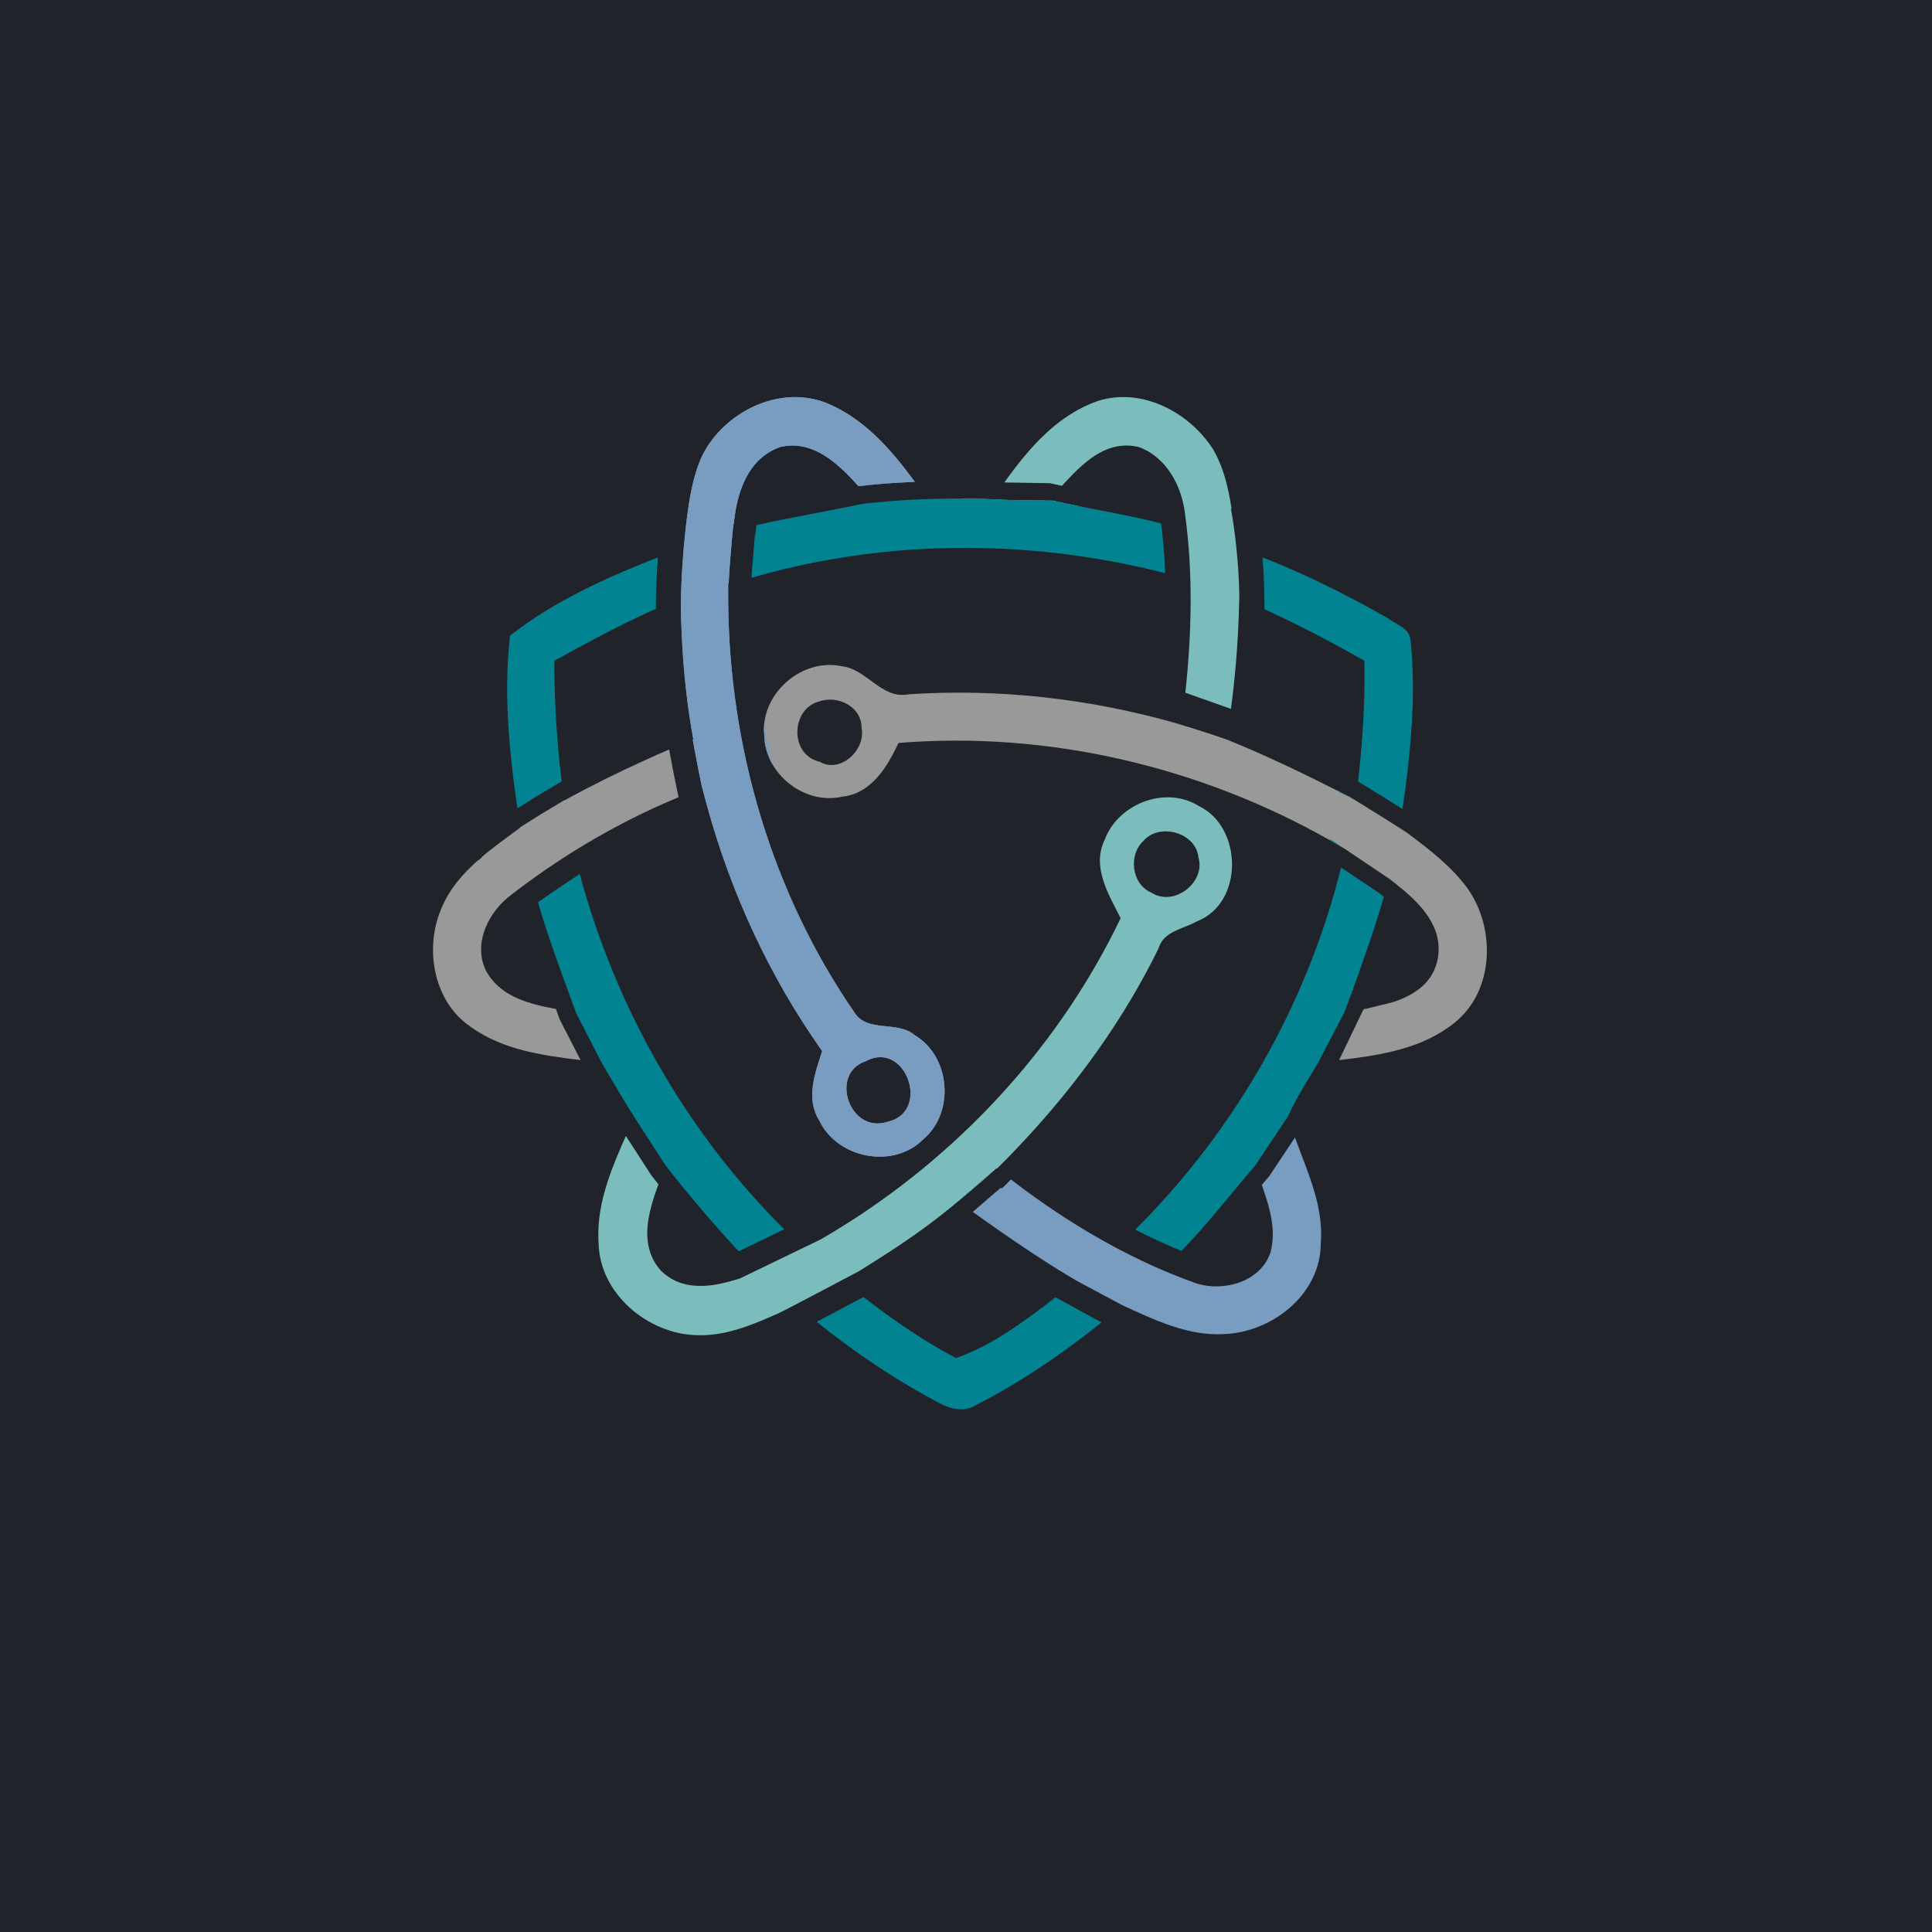 <?xml version="1.0" encoding="UTF-8" standalone="no"?>
<svg
   id="Layer_1"
   data-name="Layer 1"
   viewBox="0 0 805 805"
   version="1.1"
   sodipodi:docname="SAPL_Icon_transparent.svg"
   inkscape:version="1.3.2 (091e20e, 2023-11-25, custom)"
   xmlns:inkscape="http://www.inkscape.org/namespaces/inkscape"
   xmlns:sodipodi="http://sodipodi.sourceforge.net/DTD/sodipodi-0.dtd"
   xmlns="http://www.w3.org/2000/svg"
   xmlns:svg="http://www.w3.org/2000/svg">
  <sodipodi:namedview
     id="namedview83"
     pagecolor="#ffffff"
     bordercolor="#000000"
     borderopacity="0.004"
     inkscape:showpageshadow="false"
     inkscape:pageopacity="0.0"
     inkscape:pagecheckerboard="true"
     inkscape:deskcolor="#d1d1d1"
     inkscape:zoom="1.0099379"
     inkscape:cx="402.00492"
     inkscape:cy="402.5"
     inkscape:window-width="1920"
     inkscape:window-height="1009"
     inkscape:window-x="-8"
     inkscape:window-y="-8"
     inkscape:window-maximized="1"
     inkscape:current-layer="Layer_1"
     inkscape:clip-to-page="false"
     showborder="false"
     borderlayer="false"
     shape-rendering="crispEdges"
     labelstyle="default" />
  <defs
     id="defs1">
    <style
       id="style1">
      .cls-1 {
        fill: #20232a;
      }

      .cls-2 {
        fill: #799cc1;
      }

      .cls-3 {
        fill: #8f9cc1;
      }

      .cls-4 {
        fill: #7bbdbc;
      }

      .cls-5 {
        fill: none;
      }

      .cls-6 {
        fill: #999;
      }

      .cls-7 {
        fill: #a7adbb;
      }

      .cls-8 {
        fill: #028392;
      }
    </style>
  </defs>
  <rect
     class="cls-1"
     width="805"
     height="805"
     id="rect1" />
  <g
     id="g83">
    <path
       class="cls-5"
       d="m479.79,371.95c9.36,6.05,22.8-4.35,19.52-14.9-1.16-10.36-16.48-14.29-22.91-6.62-6.32,5.78-4.93,18.1,3.39,21.53Z"
       id="path1" />
    <path
       class="cls-5"
       d="m479.79,371.95c9.36,6.05,22.8-4.35,19.52-14.9-1.16-10.36-16.48-14.29-22.91-6.62-6.32,5.78-4.93,18.1,3.39,21.53Z"
       id="path2" />
    <path
       class="cls-5"
       d="m216.73,344.84c-5.15,3.88-10.6,7.72-15.64,11.97,2.89-3.24,8.93-7.65,15.62-12.04,0,.01.01.04.01.07Z"
       id="path3" />
    <path
       class="cls-5"
       d="m479.79,371.95c9.36,6.05,22.8-4.35,19.52-14.9-1.16-10.36-16.48-14.29-22.91-6.62-6.32,5.78-4.93,18.1,3.39,21.53Z"
       id="path4" />
    <path
       class="cls-5"
       d="m369.61,467.45c18.6-3.89,7.82-34.35-8.9-25.3-15.37,5.2-6.66,30.35,8.9,25.3Z"
       id="path5" />
    <path
       d="m201.1,356.81c-.09.09-.18.19-.25.28-.63.73-1.24,1.23-1.82,1.5.69-.6,1.37-1.2,2.07-1.78Z"
       id="path6" />
    <path
       class="cls-5"
       d="m369.62,467.45c18.6-3.89,7.82-34.35-8.9-25.3-15.37,5.2-6.66,30.35,8.9,25.3Z"
       id="path7" />
    <path
       class="cls-5"
       d="m360.72,442.15c-15.37,5.2-6.66,30.35,8.9,25.3,18.6-3.89,7.82-34.35-8.9-25.3Z"
       id="path8" />
    <path
       class="cls-5"
       d="m369.62,467.45c18.6-3.89,7.82-34.35-8.9-25.3-15.37,5.2-6.66,30.35,8.9,25.3Z"
       id="path9" />
    <path
       class="cls-5"
       d="m479.79,371.95c9.36,6.05,22.8-4.35,19.52-14.9-1.16-10.36-16.48-14.29-22.91-6.62-6.32,5.78-4.93,18.1,3.39,21.53Z"
       id="path10" />
    <path
       class="cls-5"
       d="m342.31,317.82c2.68,1.3,5.53,1.19,8.11.15-2.58,1.03-5.42,1.14-8.11-.15Z"
       id="path11" />
    <path
       class="cls-5"
       d="m351.42,317.52s-.08.04-.12.06c.04-.02.08-.04.12-.06Z"
       id="path12" />
    <path
       class="cls-5"
       d="m332.59,301.74c.07-.33.16-.66.26-.98-.1.32-.18.65-.26.98Z"
       id="path13" />
    <path
       class="cls-5"
       d="m340.36,317.07c.37.12.75.22,1.15.31h0c-.39-.09-.78-.19-1.14-.31Z"
       id="path14" />
    <path
       class="cls-5"
       d="m358.52,300.01c.31,1.01.48,2.09.47,3.24,1.06,5.13-1.89,10.6-6.2,13.48,4.31-2.88,7.26-8.34,6.2-13.47,0-1.15-.16-2.23-.47-3.24Z"
       id="path15" />
    <path
       class="cls-5"
       d="m341.5,292.23c2.68-.93,5.63-.92,8.35-.15-2.71-.77-5.67-.79-8.35.15-4.54,1.1-7.45,4.51-8.65,8.5,1.2-3.99,4.11-7.4,8.64-8.5Z"
       id="path16" />
    <path
       class="cls-5"
       d="m350.91,317.76c-.13.06-.25.12-.38.17.13-.05.25-.12.38-.17Z"
       id="path17" />
    <path
       class="cls-5"
       d="m358.98,303.24c0-1.15-.16-2.23-.47-3.24-1.21-3.99-4.67-6.79-8.67-7.93-2.71-.77-5.67-.78-8.35.15-4.53,1.1-7.44,4.51-8.64,8.5,0,0,0,.02,0,.02-.1.32-.18.65-.26.98-1.37,6.11,1.12,13.18,7.76,15.33.37.12.75.22,1.14.31h0s0,0,0,0c.27.16.54.31.81.44,2.68,1.3,5.53,1.19,8.11.15.04-.01.07-.03.11-.04.13-.05.25-.12.38-.17.13-.06.26-.11.39-.18.04-.02.08-.04.12-.06.47-.24.93-.5,1.37-.8,4.31-2.88,7.26-8.34,6.2-13.48Z"
       id="path18" />
    <path
       class="cls-5"
       d="m369.62,467.45c18.6-3.89,7.82-34.35-8.9-25.3-15.37,5.2-6.66,30.35,8.9,25.3Z"
       id="path19" />
    <path
       class="cls-5"
       d="m303.38,247.35c.06-1.43.13-2.89.21-4.35-.06.02-.12.04-.18.06-.02,1.43-.03,2.86-.03,4.3Z"
       id="path20" />
    <path
       class="cls-5"
       d="m358.52,300.01c-1.21-3.99-4.67-6.79-8.67-7.93-2.71-.77-5.67-.79-8.35.15-4.54,1.1-7.45,4.51-8.65,8.5,0,0,0,.02,0,.02-.1.32-.18.65-.26.98-1.37,6.11,1.12,13.18,7.76,15.33.37.12.75.22,1.15.31.27.16.54.31.81.44,2.68,1.3,5.53,1.19,8.11.15.04-.01.07-.03.11-.04.13-.05.25-.12.38-.17.13-.06.26-.11.39-.18.04-.02.08-.04.12-.06.47-.24.93-.5,1.37-.8,4.31-2.88,7.26-8.34,6.2-13.47,0-1.15-.16-2.23-.47-3.24Z"
       id="path21" />
    <path
       class="cls-5"
       d="m358.52,300.01c-1.21-3.99-4.67-6.79-8.67-7.93-2.71-.77-5.67-.79-8.35.15-4.54,1.1-7.45,4.51-8.65,8.5,0,0,0,.02,0,.02-.1.32-.18.65-.26.98-1.37,6.11,1.12,13.18,7.76,15.33.37.12.75.22,1.15.31.27.16.54.31.81.44,2.68,1.3,5.53,1.19,8.11.15.04-.01.07-.03.11-.04.13-.05.25-.12.38-.17.13-.06.26-.11.39-.18.04-.02.08-.04.12-.06.47-.24.93-.5,1.37-.8,4.31-2.88,7.26-8.34,6.2-13.47,0-1.15-.16-2.23-.47-3.24Z"
       id="path22" />
    <path
       class="cls-5"
       d="m476.4,350.42c-6.32,5.78-4.93,18.1,3.39,21.53,9.36,6.05,22.8-4.35,19.52-14.9-1.16-10.36-16.48-14.29-22.91-6.62Z"
       id="path23" />
    <path
       class="cls-8"
       d="m303.38,247.35c0,1.08.01,2.15.03,3.23l-.41.12.39-5.45c0,.7-.01,1.4-.01,2.1Z"
       id="path24" />
    <path
       class="cls-8"
       d="m303.55,243.01l.23-3.12c-.06,1.04-.13,2.07-.19,3.11-.01,0-.03.01-.04.01Z"
       id="path25" />
    <path
       class="cls-8"
       d="m305.57,218.31l.07-.03c-.03.29-.15,1.14-.29,2.39l.22-2.36Z"
       id="path26" />
    <path
       class="cls-8"
       d="m306.28,212.85l.2-.04c-.25,1.37-.44,2.73-.58,4.09l.38-4.04Z"
       id="path27" />
    <path
       class="cls-3"
       d="m381.09,431.29c-7.31-6.2-19.75-.82-25.14-9.52-34.41-49.9-52.04-110.41-52.54-170.85v-.35c-.01-1.08-.03-2.15-.03-3.23,0-.7.01-1.4.01-2.1s0-1.46.01-2.19c.04-.01.1-.03.15-.04.01,0,.03-.01.04-.01.06-1.04.13-2.07.19-3.11.07-1.18.15-2.36.23-3.53.03-.5.06-.98.1-1.47.01-.18.03-.36.04-.54.04-.6.09-1.2.15-1.78.16-2.04.32-4.01.48-5.85.03-.42.06-.83.1-1.24,0-.03,0-.06.01-.09.07-.85.15-1.66.22-2.44.07-.8.16-1.56.22-2.26.15-1.26.26-2.1.29-2.39.03-.07.03-.12.03-.12l.1-.04c.03-.26.06-.53.09-.8.01-.13.03-.28.04-.42.15-1.36.34-2.72.58-4.09,1.94-11.36,6.98-22.53,18.69-26.6,12.26-2.77,21.75,4.93,29.85,13.43.92.96,1.81,1.93,2.69,2.89h.01c.54-.04,1.12-.12,1.77-.19.06,0,.1-.01.16-.01.34-.04.7-.07,1.07-.12.47-.04.95-.1,1.46-.15.64-.07,1.31-.13,2.01-.19.51-.06,1.05-.1,1.59-.15.48-.03.96-.07,1.46-.12.48-.04.99-.09,1.52-.13.82-.06,1.66-.12,2.54-.19.44-.03.88-.06,1.33-.09,1.96-.13,4.04-.25,6.25-.35.74-.03,1.52-.07,2.29-.1-.04-.07-.1-.16-.16-.23-9.88-13.45-21.18-26.37-36.93-32.72-19.49-7.55-42.44,3.93-51.45,21.99-4.1,8.93-5.49,18.61-6.69,28.28-.03.28-.07.67-.13,1.15-.01.16-.03.32-.06.5,0,.03,0,.04-.01.07-.01.13-.03.28-.04.42v.04c-.01.16-.03.34-.06.51-.12,1.18-.28,2.67-.44,4.39-.04.39-.07.8-.12,1.23-.07.77-.15,1.59-.22,2.44-.04.53-.09,1.07-.13,1.61-.01.15-.01.31-.03.45-.03.35-.06.72-.09,1.08-.12,1.61-.25,3.31-.35,5.09-.04.76-.09,1.53-.13,2.31-.06.8-.09,1.62-.13,2.44-.06,1.23-.12,2.48-.15,3.75-.03.36-.03.73-.04,1.09-.03.74-.04,1.49-.06,2.23-.03,1.04-.04,2.07-.06,3.11.23,16.29,1.4,32.58,3.94,48.69.38,2.47.8,4.92,1.26,7.37-.09.04-.16.07-.25.1.23,1.3.48,2.6.72,3.91,1.01,5.49,2.1,11.11,3.21,16.23.01-.01.04-.01.06-.03.6,2.38,1.21,4.74,1.87,7.11,10,36.63,26.12,71.56,48.07,102.57-2.96,9.2-6.93,19.72-1.27,28.8,7.47,16.01,31.08,20.64,43.56,7.81,13.12-11.23,11.12-34.5-3.78-43.27Zm-11.47,36.16c-15.56,5.04-24.26-20.1-8.89-25.3,16.72-9.05,27.49,21.4,8.89,25.3Z"
       id="path28" />
    <path
       class="cls-5"
       d="m476.4,350.42c-6.32,5.78-4.93,18.1,3.39,21.53,9.36,6.05,22.8-4.35,19.52-14.9-1.16-10.36-16.48-14.29-22.91-6.62Z"
       id="path29" />
    <path
       class="cls-5"
       d="m269.83,510.7c.09-.96.22-1.92.38-2.88-.16.96-.29,1.92-.38,2.88Z"
       id="path30" />
    <path
       class="cls-5"
       d="m272.26,499.48c-.27.86-.52,1.71-.76,2.58.24-.86.5-1.72.76-2.58h0Z"
       id="path31" />
    <path
       class="cls-5"
       d="m268.82,521.84c-.6-1.78-.95-3.6-1.12-5.46.16,1.86.52,3.69,1.12,5.46Z"
       id="path32" />
    <path
       class="cls-5"
       d="m269.72,512.13c-.05.95-.06,1.9-.03,2.84-.03-.94-.02-1.88.03-2.84Z"
       id="path33" />
    <path
       class="cls-5"
       d="m272.35,499.19c-.03.1-.06.2-.09.29h0c.03-.1.06-.2.09-.29Z"
       id="path34" />
    <polygon
       class="cls-5"
       points="560.2 421.7 560.2 421.7 560.2 421.7 560.2 421.7 560.2 421.7"
       id="polygon34" />
    <path
       class="cls-5"
       d="m358.52,300.01c-1.21-3.99-4.67-6.79-8.67-7.93-2.72-.77-5.66-.79-8.34.15-2.26.54-4.13,1.68-5.58,3.17l-.53.57c-.16.2-.32.41-.48.61-.31.41-.6.85-.85,1.3-.53.91-.93,1.87-1.23,2.86h0c-.1.34-.19.67-.26,1.01-1.02,4.53.1,9.61,3.46,12.79.47.44.96.85,1.52,1.21.83.55,1.77.99,2.79,1.33.32.1.64.19.99.26.06.01.1.03.16.04.26.16.53.31.8.44,2.69,1.3,5.53,1.18,8.1.16.04-.01.09-.03.12-.04.13-.06.25-.12.38-.18.13-.06.26-.12.39-.18.04-.03.07-.04.12-.07.47-.23.92-.5,1.37-.79,4.31-2.88,7.26-8.35,6.19-13.47.01-1.15-.16-2.23-.47-3.24Z"
       id="path35" />
    <path
       class="cls-5"
       d="m560.2,421.7h0s.03-.08.04-.11h0s-.03.07-.04.11Z"
       id="path36" />
    <polygon
       class="cls-5"
       points="560.2 421.7 560.2 421.7 560.2 421.7 560.2 421.7"
       id="polygon36" />
    <path
       class="cls-5"
       d="m560.2,421.7s.03-.08.04-.11h0s-.03.08-.04.11Z"
       id="path37" />
    <polygon
       class="cls-5"
       points="560.2 421.7 560.2 421.7 560.2 421.7 560.2 421.7"
       id="polygon37" />
    <path
       class="cls-5"
       d="m560.2,421.7h0s0,0,0,0c.01,0,.03,0,.04,0h0s-.03,0-.04,0Z"
       id="path38" />
    <path
       class="cls-5"
       d="m560.24,421.7h0c.31-.04.62-.09.93-.13-.31.04-.63.09-.93.13Z"
       id="path39" />
    <path
       class="cls-5"
       d="m560.2,421.7s.03,0,.04,0h0s-.03,0-.04,0Z"
       id="path40" />
    <path
       class="cls-5"
       d="m561.18,421.56c-.31.04-.63.09-.93.13h0c.32-.05.65-.09.98-.14-.02,0-.03,0-.05,0Z"
       id="path41" />
    <polygon
       class="cls-5"
       points="560.2 421.7 560.2 421.7 560.2 421.7 560.2 421.7"
       id="polygon41" />
    <path
       class="cls-5"
       d="m358.52,300.01c-1.21-3.99-4.67-6.79-8.67-7.93-2.72-.77-5.66-.79-8.34.15-2.26.54-4.13,1.68-5.58,3.17l-.53.57c-.16.2-.32.41-.48.61-.31.41-.6.85-.85,1.3-.53.91-.93,1.87-1.23,2.86h0c-.1.34-.19.67-.26,1.01-1.02,4.53.1,9.61,3.46,12.79.47.44.96.85,1.52,1.21.83.55,1.77.99,2.79,1.33.32.1.64.19.99.26.06.01.1.03.16.04.26.16.53.31.8.44,2.69,1.3,5.53,1.18,8.1.16.04-.01.09-.03.12-.04.13-.06.25-.12.38-.18.13-.06.26-.12.39-.18.04-.03.07-.04.12-.07.47-.23.92-.5,1.37-.79,4.31-2.88,7.26-8.35,6.19-13.47.01-1.15-.16-2.23-.47-3.24Z"
       id="path42" />
    <path
       class="cls-5"
       d="m581.46,368.17s0,0,.01.01c.17.13.34.26.51.4-.18-.14-.35-.27-.52-.41Z"
       id="path43" />
    <path
       class="cls-5"
       d="m578.84,366.13h0c.78.6,1.57,1.23,2.37,1.86.05.04.1.08.16.12-.85-.67-1.7-1.34-2.53-1.98Z"
       id="path44" />
    <path
       class="cls-5"
       d="m579.15,366.37l-.31-.23h0c.1.06.2.15.31.23Z"
       id="path45" />
    <path
       class="cls-5"
       d="m585.64,371.62c-.23-.2-.47-.39-.71-.59.37.32.74.63,1.11.95-.13-.11-.25-.24-.38-.35,0,0-.01-.01-.02-.02Z"
       id="path46" />
    <path
       class="cls-5"
       d="m582.27,368.84c-.26-.23-.54-.45-.8-.66.17.15.34.26.51.39.1.07.19.16.29.26Z"
       id="path47" />
    <path
       class="cls-5"
       d="m581.37,368.1c-.05-.04-.1-.08-.16-.12.09.07.17.13.26.2,0,0,0,0-.01-.01-.03-.02-.06-.05-.09-.07Z"
       id="path48" />
    <polygon
       class="cls-5"
       points="578.84 366.13 578.84 366.14 578.84 366.13 578.84 366.13"
       id="polygon48" />
    <path
       class="cls-7"
       d="m563.76,412.08c-.09.25-.17.5-.28.74l-1.07-.39-5.78-2.13.26-.72,5.8,2.1,1.07.39Z"
       id="path49" />
    <polygon
       class="cls-7"
       points="570.62 414.56 570.61 414.58 570.61 414.56 570.62 414.56"
       id="polygon49" />
    <path
       class="cls-7"
       d="m563.76,412.08c-.09.25-.18.5-.28.75.09-.25.18-.5.28-.75Z"
       id="path50" />
    <polygon
       class="cls-7"
       points="570.35 415.34 570.33 415.35 570.33 415.34 570.35 415.34"
       id="polygon50" />
    <path
       class="cls-7"
       d="m560.2,421.7s.03-.08.04-.12h0s-.03.08-.04.12Z"
       id="path51" />
    <path
       class="cls-7"
       d="m576.23,375.1c-.08.26-.16.52-.24.79.08-.26.16-.52.24-.79Z"
       id="path52" />
    <path
       class="cls-7"
       d="m573.25,384.64c-.26.85-.53,1.69-.8,2.53-.48,1.46-.96,2.92-1.46,4.37.76-2.29,1.52-4.58,2.26-6.89Z"
       id="path53" />
    <path
       class="cls-5"
       d="m476.4,350.42c-6.32,5.78-4.93,18.1,3.39,21.53,9.36,6.04,22.8-4.35,19.52-14.91-1.15-10.37-16.48-14.29-22.91-6.63Z"
       id="path54" />
    <path
       class="cls-5"
       d="m476.4,350.42c-6.32,5.78-4.93,18.1,3.39,21.53,9.36,6.04,22.8-4.35,19.52-14.91-1.15-10.37-16.48-14.29-22.91-6.63Z"
       id="path55" />
    <polygon
       class="cls-5"
       points="329.83 543.89 329.83 543.89 320.42 535.69 329.83 543.89"
       id="polygon55" />
    <path
       class="cls-4"
       d="m438.77,208.61c3.38.79,6.77,1.5,10.17,2.17l-2.77,3.06-5.86-1.23c-1.35-.29-2.69-.58-4.02-.88l-17.49-.29-20.01-.79,1.75-2.46.33-.46c4.63.02,9.54.13,14.65.35l-.02.15c.04-.06.06-.1.1-.15,1.44.06,2.88.15,4.36.23l18.8.29Z"
       id="path56" />
    <path
       class="cls-4"
       d="m512.9,211.96l.26.03c-.38-2.5-.82-4.96-1.36-7.42-1.28-5.97-3.14-11.77-6.2-17.12-9.8-15.56-29.66-26.16-47.96-20.45-11.72,4.03-21.05,11.87-29.05,21.05-3.61,4.13-6.95,8.53-10.1,12.95l.73.03,18.35.31.74.18c1.37.31,2.76.61,4.15.91.69-.76,1.4-1.53,2.12-2.29,8.13-8.66,17.47-16.86,29.94-13.87,11.66,4.31,17.94,16.32,19.28,28.12,3.37,24.58,2.74,49.56.1,74.25l18.99,6.73c1.71-12.7,2.76-25.46,3.24-38.26.1-2.6.18-5.21.23-7.82t.03.01c-.19-20.23-3.5-37.31-3.5-37.31Z"
       id="path57" />
    <g
       id="g59">
      <path
         class="cls-6"
         d="m202.82,405.05c4.38,7.54,11.8,11.17,19.82,13.36,2.96.83,6,1.46,9,2l1.58,4.38,8.69,16.92c-4.08-.5-8.17-1.02-12.25-1.67-12.07-1.94-23.84-5.11-33.87-12.42-15.61-10.82-19.11-33.43-11.48-50.02,3.29-7.57,8.65-13.63,14.71-19.01.58-.29,1.21-.77,1.83-1.5.06-.1.15-.21.25-.29,5.02-4.25,10.48-8.09,15.63-11.96,0-.04-.02-.06-.02-.08.79-.5,1.58-1.02,2.38-1.54.79-.5,1.6-1.02,2.4-1.52,1.17-.73,2.33-1.46,3.54-2.21.63-.4,1.27-.77,1.92-1.17,2.61-1.6,5.31-3.21,8.13-4.88,0,.04.02.08.02.1,11.13-6.11,22.47-11.73,34.03-16.96,3.21-1.48,6.44-2.9,9.67-4.29l.31,1.65c1.15,6.21,2.25,11.77,3.27,16.57l.35,1.67c-2.23.92-4.44,1.88-6.63,2.83-22.28,9.92-43.33,22.61-62.65,37.49-9.88,7.15-16.84,20.94-10.65,32.55Z"
         id="path58" />
      <path
         class="cls-6"
         d="m611.42,370.06c-6.79-9.17-15.92-16.15-25.01-22.97-.58-.4-1.25-.83-1.96-1.29l-1.5-.96-1.21-.77-1.94-1.23-2-1.25-1.92-1.21-2.67-1.67c-1.13-.69-2.21-1.38-3.25-2,0,0-1.19-.75-1.48-.94-1.46-.92-2.79-1.73-3.83-2.35l-.44-.27h-.04l-.56-.35-1.02-.65-.12-.06c-1.48-.77-2.96-1.52-4.44-2.25-15.21-7.69-30.55-15.09-46.35-21.49-.88-.33-1.79-.65-2.71-.96-1.13-.4-2.25-.77-3.4-1.15-.35-.13-.69-.25-1.02-.35-.06-.02-.17-.04-.23-.08-4.36-1.42-8.61-2.73-11.77-3.71-.5-.15-.98-.29-1.42-.44-.69-.19-1.29-.38-1.81-.52-36.01-10.17-73.59-14.32-110.91-11.84-11.17,2.13-17.21-10.59-27.74-11.71-15.11-3.21-30.64,8.88-32.22,23.84-.17,1.6-.17,3.25,0,4.9.06,4.42,1.38,8.65,3.54,12.36,0,.02.02.02.02.02,5.71,9.65,17.4,15.84,28.78,13.25,12.21-1.23,18.9-12.36,23.59-22.4,62.36-5.02,125.44,9.75,179.69,40.51,2.15,1.21,4.27,2.44,6.38,3.69l18.42,12.4.21.15c.21.15.42.31.63.48.23.19.48.4.73.58.19.15.4.29.58.46.13.08.25.17.35.27.04.02.06.04.08.06l.02.02c.08.06.17.15.27.21.06.04.15.1.25.19.08.06.19.17.29.25l.58.5c.46.35.9.73,1.35,1.1.25.21.48.4.73.58.23.21.46.4.69.58,0,.02.02.02.02.02.12.13.25.25.38.35,1.06.92,2.08,1.88,3.08,2.86.04.04.1.1.15.15.6.58,1.19,1.19,1.75,1.79.04.06.08.1.12.15.46.5.92,1,1.35,1.52.04.06.1.15.17.19.38.48.73.94,1.1,1.4.04.06.06.12.1.17.38.5.73.98,1.06,1.46.04.06.08.15.13.21.33.5.67,1.02.96,1.52.04.08.08.12.1.19.1.19.19.35.29.52.58,1.02,1.06,2.1,1.5,3.19.06.19.15.35.21.54.12.31.23.65.33.96.06.23.12.44.19.63.19.73.35,1.44.48,2.17.06.44.15.85.19,1.29.02.21.06.42.08.65,0,.19,0,.38.02.58.02.52.06,1.02.06,1.56-.02.5-.04,1-.08,1.5v.1c-.04.5-.1,1.02-.19,1.56-.1.63-.23,1.23-.38,1.83-.02.1-.06.23-.08.35-.15.46-.27.94-.44,1.4-.02.1-.06.21-.1.31-.17.46-.35.94-.56,1.4-.02.06-.04.1-.06.17-.25.5-.48,1-.77,1.48-.06.15-.15.29-.23.42-.02.06-.06.1-.08.15-.42.67-.85,1.31-1.35,1.9-.17.23-.33.46-.5.67-.08.1-.19.21-.27.31-.29.33-.58.65-.9.96-.12.1-.23.23-.35.33-.31.29-.6.56-.92.85-.15.1-.27.21-.42.33-.29.25-.63.48-.94.73-.17.12-.31.25-.48.33-.31.25-.63.46-.98.67-.17.13-.33.23-.48.33-.35.21-.69.42-1.04.6-.19.1-.33.21-.52.29-.38.21-.73.4-1.13.58-.15.08-.31.17-.48.25-.54.25-1.08.5-1.65.75-.06.02-.1.04-.17.06-.44.17-.88.35-1.33.52-.71.29-1.44.52-2.17.77l-10.55,2.61c-.48.08-.94.17-1.42.25-.02.04-.02.06-.04.1l-.27.06-10.17,21.11c.52-.06,1.04-.1,1.58-.17,16.48-1.96,33.34-4.75,46.54-15.38,16.63-13.32,17.21-39.51,5.31-56.1Zm-258.63-53.33c-.44.29-.9.54-1.35.77-.04.04-.08.06-.12.08-.13.06-.27.12-.4.17-.13.06-.25.13-.38.19-.04,0-.08.02-.13.04-2.56,1.02-5.42,1.15-8.09-.17-.15-.06-.25-.13-.4-.21-.13-.06-.27-.15-.42-.23-.06-.02-.1-.02-.17-.04-.35-.06-.67-.17-.98-.27-.19-.04-.35-.15-.54-.19-.23-.1-.5-.19-.73-.31h-.02c-.17-.08-.33-.17-.52-.27-.02,0-.06-.04-.08-.04h-.02c-.19-.1-.4-.23-.58-.35-.1-.04-.21-.08-.29-.15-.04-.02-.06-.04-.08-.06-.08-.06-.15-.12-.23-.19-.02,0-.06-.04-.1-.06-.06-.02-.1-.08-.17-.12-.25-.19-.48-.4-.71-.58-.06-.04-.1-.1-.15-.15-.08-.04-.15-.12-.21-.19-.31-.31-.6-.65-.88-.98-.1-.1-.17-.19-.25-.31-.29-.4-.58-.81-.81-1.25-.02-.02-.06-.04-.06-.08,0-.02-.02-.06-.04-.08-.21-.4-.4-.79-.58-1.21-.04-.13-.1-.25-.15-.38-.19-.46-.35-.94-.46-1.42-.02-.06-.04-.15-.04-.21-.1-.42-.19-.85-.25-1.29-.04-.15-.04-.31-.08-.48-.04-.46-.08-.92-.08-1.38v-.35c0-.42.02-.83.06-1.25v-.02c.02-.15.02-.33.04-.48.06-.46.13-.92.23-1.38,0-.04,0-.08.02-.1.06-.33.17-.67.27-1,.29-1,.69-1.96,1.21-2.88.25-.44.54-.88.85-1.29.17-.21.31-.42.48-.6l.52-.58c1.46-1.48,3.31-2.63,5.59-3.17,2.67-.94,5.63-.92,8.34-.15.48.15.96.31,1.42.48,3.38,1.35,6.19,3.94,7.25,7.46.31,1,.48,2.08.46,3.23,1.08,5.13-1.88,10.61-6.19,13.48Z"
         id="path59" />
    </g>
    <path
       class="cls-5"
       d="m369.61,467.46c18.6-3.9,7.83-34.35-8.89-25.3-15.37,5.2-6.67,30.34,8.89,25.3Z"
       id="path60" />
    <path
       class="cls-5"
       d="m479.79,371.95c9.36,6.04,22.8-4.35,19.52-14.91-1.15-10.37-16.48-14.29-22.91-6.63-6.32,5.78-4.93,18.1,3.39,21.53Z"
       id="path61" />
    <path
       class="cls-5"
       d="m399.14,500.63s-.02-.01-.03-.02c-.64.55-1.28,1.08-1.92,1.62.66-.54,1.32-1.08,1.95-1.6Z"
       id="path62" />
    <path
       class="cls-2"
       d="m318.44,301.43c-.17,1.6-.17,3.25,0,4.9.06,4.42,1.38,8.65,3.54,12.36-1.33-5.69-2.52-11.46-3.54-17.26Z"
       id="path63" />
    <path
       class="cls-2"
       d="m384.87,474.57c13.12-11.23,11.12-34.5-3.78-43.27-7.31-6.2-19.75-.82-25.14-9.52-34.41-49.9-52.04-110.41-52.54-170.85-.01-1.2-.03-2.38-.03-3.58.01-1.43.01-2.86.03-4.29.06-.01.13-.04.19-.06.06-1.04.13-2.07.19-3.11.07-1.18.15-2.36.23-3.53.04-.67.09-1.34.15-2.01.2-2.69.42-5.27.63-7.64.03-.42.06-.83.1-1.24.16-1.75.32-3.37.45-4.79.19-1.58.32-2.51.32-2.51l.1-.04c1.24-13.01,5.85-27.2,19.4-31.91,12.26-2.77,21.75,4.93,29.85,13.43.92.96,1.82,1.94,2.7,2.91,4.67-.55,12.88-1.36,23.45-1.8-.04-.07-.1-.16-.16-.23-9.88-13.45-21.18-26.37-36.93-32.72-19.49-7.55-42.44,3.93-51.45,21.99-4.1,8.93-5.49,18.61-6.69,28.28-.03.28-.07.67-.13,1.15-.01.16-.03.32-.06.5,0,.03,0,.04-.01.07-.01.13-.03.28-.04.42v.04c-.01.16-.03.34-.06.51-.12,1.18-.28,2.67-.44,4.39v.1c-.04.36-.07.73-.12,1.12-.07.77-.15,1.59-.22,2.44-.04.53-.09,1.07-.13,1.61-.01.15-.01.31-.03.45l-.1,1.21c-.04.76-.1,1.55-.16,2.35-.06.83-.12,1.71-.18,2.61l-.13,2.22c-.01.16-.01.31-.03.45-.01.28-.03.55-.04.83h0c-.01.28-.03.53-.03.79-.01.15-.01.31-.03.45-.06,1.09-.1,2.22-.13,3.36,0,.1-.01.2-.01.31,0,0-.03.77-.04.98v.2c-.03.66-.04,1.33-.06,1.99v.19c-.03,1.08-.04,2.1-.06,3.12v.04c.23,16.29,1.4,32.58,3.94,48.69.38,2.47.8,4.92,1.26,7.37-.09.04-.16.07-.25.1.23,1.3.48,2.6.72,3.91,1.01,5.49,2.1,11.11,3.21,16.23.01-.01.04-.01.06-.03.6,2.38,1.21,4.74,1.87,7.11,10,36.63,26.12,71.56,48.07,102.57-2.96,9.2-6.93,19.72-1.27,28.8,7.47,16.01,31.08,20.64,43.56,7.81Zm-24.15-32.41c16.72-9.05,27.49,21.4,8.89,25.3-15.56,5.04-24.26-20.1-8.89-25.3Z"
       id="path64" />
    <path
       class="cls-4"
       d="m396.81,502.54c.13-.11.26-.21.39-.32.64-.54,1.28-1.07,1.92-1.62,0,0,0,0,0,0-.76.65-1.53,1.3-2.31,1.94Z"
       id="path65" />
    <path
       class="cls-2"
       d="m437.73,540.56c1.19.71,2.4,1.42,3.61,2.13l15.53,8.32-19.13-10.44Z"
       id="path66" />
    <g
       id="g80">
      <path
         class="cls-8"
         d="m483.77,218.09c-8.75-2.27-17.65-3.96-26.53-5.67-2.77-.54-5.52-1.08-8.29-1.65-3.4-.67-6.79-1.38-10.17-2.17l-18.8-.29c-1.48-.08-2.92-.17-4.36-.23-.04.04-.06.08-.1.15l.02-.15c-5.11-.23-10.02-.33-14.65-.35-4.42-.02-8.61.04-12.5.15.04.06.1.15.15.23-.04-.08-.1-.15-.17-.23-13.78.4-23.99,1.46-28.72,2.02-.85.19-1.69.35-2.52.52-2.79.58-5.59,1.15-8.38,1.69-3.65.71-7.29,1.4-10.94,2.1-7.59,1.42-15.15,2.9-22.67,4.59l-.42,4.29-.19.08-.27,2.96c-.04.42-.08.75-.08,1.08-.23,2.46-.44,5.02-.63,7.67-.08.71-.1,1.31-.15,1.94-.1,1.21-.17,2.35-.25,3.52l-.02.4c9.52-2.77,19.17-5.09,28.93-6.9,47.39-8.94,96.72-6.98,143.43,4.98-.27-7.15-.85-14.05-1.71-20.74Z"
         id="path67" />
      <g
         id="g79">
        <path
           class="cls-8"
           d="m562.46,332.08c-1.47-.76-2.96-1.5-4.44-2.25l-.03.25,4.58,2.07s-.09-.06-.12-.07Z"
           id="path68" />
        <path
           class="cls-8"
           d="m563.62,332.8l.55.35h.03c-.2-.13-.39-.25-.58-.35Z"
           id="path69" />
        <path
           class="cls-8"
           d="m577.81,341.59l5.14,3.26c-1.58-1.02-3.33-2.13-5.14-3.26Z"
           id="path70" />
        <path
           class="cls-8"
           d="m586.45,321.34h.02c-.63,5.27-1.33,10.52-2.1,15.78-1.46-.94-3.02-1.92-4.58-2.9-.69-.44-1.4-.88-2.08-1.31-1.35-.83-2.69-1.67-3.92-2.42-.48-.31-.94-.58-1.38-.85-1.54-.96-2.9-1.79-3.94-2.44-.29-.19-.56-.35-.81-.5-.25-.15-.46-.27-.65-.4-.19-.1-.33-.21-.46-.27-.17-.1-.27-.19-.29-.19l-.23-.15-.17-.06c.58-5.04,1.08-10.13,1.5-15.19.92-11.67,1.35-23.38,1.13-35.12-9.46-5.38-19.03-10.55-28.76-15.36-4.27-2.1-8.54-4.15-12.86-6.11l-.04-4.67c-.06-6.04-.38-11.8-.79-16.94,7.73,3,15.32,6.34,22.8,9.9,9.96,4.75,19.74,9.92,29.34,15.38,3.23,2.63,8.84,3.98,9.48,8.71,2,18.36.94,36.8-1.21,55.1Z"
           id="path71" />
        <path
           class="cls-8"
           d="m285.14,225.82c0,.19-.02.35-.04.56-.02.21-.04.42-.06.63l.1-1.19Z"
           id="path72" />
        <path
           class="cls-8"
           d="m274.15,232.28l-.29,4.17-.13,2.1c0,.1-.15,2.69-.15,2.69-.04,1.15-.1,2.33-.12,3.52l-.02.33-.04,1.33c-.04.65-.04,1.29-.06,1.98v.25c-.02,1.02-.04,1.98-.06,3.13v.35c0,.52.02,1.02.04,1.54-2.04.88-4.06,1.81-6.06,2.75-12.34,5.77-24.32,12.32-36.26,18.88-.06,14,.67,27.97,2.1,41.89h-.02c.29,2.79.63,5.61.96,8.4l-2.65,1.54c-5.88,3.46-11.17,6.69-15.82,9.67-.52-3.69-1.02-7.38-1.5-11.07-2.52-20.22-3.9-40.62-1.54-60.88,13.15-10.32,27.97-18.24,43.31-25.03,6.06-2.67,12.19-5.19,18.32-7.57Z"
           id="path73" />
        <path
           class="cls-8"
           d="m224.16,375.88c3.67,12.92,8.34,25.51,12.92,38.1.96,2.63,1.92,5.27,2.88,7.92l10.71,20.88c1.54,2.65,3.11,5.31,4.69,7.94.77,1.29,1.52,2.58,2.31,3.86,2.17,3.63,4.38,7.23,6.63,10.8l13.05,20.17c2.48,3.19,4.98,6.36,7.52,9.48,6.75,8.29,13.73,16.38,20.99,24.26.65.71,1.29,1.4,1.94,2.08l18.96-9.17c-40.91-40.58-70.21-92.43-85.22-148.03-5.86,3.81-11.63,7.79-17.38,11.71Z"
           id="path74" />
        <path
           class="cls-8"
           d="m434.08,544.92c-10.67,8.04-21.72,15.73-34.1,20.36-.54.19-1.06.42-1.6.6-12-6.31-23.28-13.86-34.1-22.01-1.5-1.13-2.98-2.27-4.46-3.44h-.02c-5.48,2.92-13.17,6.98-19.55,10.32,3.5,2.81,7.07,5.54,10.67,8.23,12.48,9.25,25.59,17.71,39.33,25.03,2.94,1.71,6.36,3.04,9.73,3.19v-.02c2.38.1,4.71-.42,6.86-1.81,17.26-8.84,33.45-19.69,48.73-31.68,1.13-.9,2.25-1.77,3.38-2.69l-19.13-10.44c-1.9,1.46-3.81,2.92-5.73,4.36Z"
           id="path75" />
        <polygon
           class="cls-8"
           points="570.33 415.35 570.35 415.34 570.33 415.34 570.33 415.35"
           id="polygon75" />
        <polygon
           class="cls-8"
           points="570.61 414.58 570.62 414.56 570.61 414.56 570.61 414.58"
           id="polygon76" />
        <path
           class="cls-8"
           d="m554.07,350.08c2.15,1.2,4.26,2.42,6.38,3.69l-6.25-4.2-.13.51Z"
           id="path76" />
        <path
           class="cls-8"
           d="m579.15,366.37c.19.15.38.29.56.42-.22-.18-.42-.34-.63-.5.01.03.04.06.07.07Z"
           id="path77" />
        <path
           class="cls-8"
           d="m584.21,370.43c.25.2.48.39.73.6v-.04s-2.07-1.66-2.07-1.66c.45.36.89.73,1.34,1.11Z"
           id="path78" />
        <path
           class="cls-8"
           d="m570.36,369.23l-11.59-7.79c-1.5,6.13-3.21,12.23-5.11,18.26-15.63,49.85-43.58,95.83-80.65,132.63,6.42,3.31,12.84,6.27,19.24,8.88,6.98-7.13,13.38-14.8,19.74-22.47,1.04-1.25,2.08-2.5,3.13-3.75.77-.94,1.56-1.85,2.33-2.77,1.81-2.19,3.65-4.36,5.5-6.5l13.71-20.57c1.46-3.29,3.13-6.44,4.92-9.54.48-.85.98-1.71,1.48-2.56.48-.81.96-1.6,1.44-2.4.73-1.23,1.48-2.46,2.23-3.71.83-1.38,1.67-2.77,2.5-4.19l10.96-21.01v-.02s.04-.08.06-.13c.15-.38.29-.77.44-1.15v-.06c.08-.19.15-.38.23-.56.73-1.94,1.44-3.87,2.14-5.83h.24v-.65s0-.01,0-.02c.04-.17.1-.31.17-.48.1-.25.19-.5.27-.75.83-2.27,1.65-4.54,2.48-6.84.81-2.27,1.6-4.54,2.4-6.84.81-2.29,1.58-4.58,2.35-6.88.75-2.29,1.52-4.58,2.27-6.9.92-2.9,1.85-5.81,2.73-8.73.08-.27.17-.52.25-.79.15-.48.29-.94.42-1.42-.73-.58-1.4-1.1-2.06-1.63l-4.23-2.83Z"
           id="path79" />
      </g>
    </g>
    <path
       class="cls-2"
       d="m550.3,517.97c.15,21.18-20.25,37.24-40.32,37.9-15.05.89-28.91-5.93-42.23-11.96l-19.08-10.22c-1.43-.83-2.85-1.68-4.25-2.53-10.18-6.13-19.99-12.76-29.71-19.55-1.91-1.34-3.83-2.7-5.72-4.04-1.23-.88-2.47-1.74-3.69-2.61l11.61-9.99.58.18,3.08-3.05c.22-.22.44-.44.66-.66,3.43,2.66,6.92,5.26,10.47,7.77,20.63,14.66,42.89,27.05,66.75,35.52,11.47,3.66,26.88-.61,30.95-13.01,2.01-7.68.48-15.24-1.85-22.64-.57-1.8-1.18-3.58-1.81-5.36.92-1.09,1.84-2.18,2.76-3.24l.31-.35,10.76-16.15c1.52,4.2,3.18,8.39,4.74,12.6,3.74,10.1,6.89,20.37,6.01,31.39Z"
       id="path80" />
    <path
       class="cls-4"
       d="m399.15,500.62c7.34-6.05,12.71-10.79,16.02-13.79l-16.02,13.79Z"
       id="path81" />
    <path
       class="cls-8"
       d="m282.43,486.96c-.88-1.08-1.73-2.19-2.56-3.27l-20.84-32.18-1.35,3.06c2.17,3.63,4.38,7.23,6.63,10.8l13.05,20.17c2.48,3.19,4.98,6.36,7.52,9.48l1.29-3.46-3.73-4.61Z"
       id="path82" />
    <path
       class="cls-4"
       d="m499.54,335.86c-13.9-8.7-33.74-.96-39.27,14.09-5.47,11.28,1.65,22.73,6.66,32.63-24.77,51.65-64.44,95.39-112.53,126.26-4.09,2.61-8.22,5.14-12.42,7.56l-33.59,16.25c-.85.28-1.71.54-2.58.8-.88.25-1.77.5-2.66.73-.18.04-.36.09-.55.13-.7.18-1.42.35-2.13.5-1.34.29-2.69.53-4.03.69-7.61.96-15.07-.16-21.08-6.09-2.12-2.37-3.55-4.92-4.45-7.58-.58-1.78-.95-3.61-1.11-5.46-.04-.47-.07-.93-.09-1.4-.04-.95-.03-1.88.03-2.85.01-.47.06-.95.1-1.43.09-.95.22-1.91.38-2.88.32-1.91.76-3.85,1.3-5.77.23-.86.48-1.72.76-2.57.03-.1.06-.2.09-.31.61-1.93,1.28-3.82,1.97-5.68-.93-1.15-1.84-2.32-2.74-3.49l-.19-.23-10.64-16.44c-2.76,6.23-5.49,12.56-7.59,19.02-2.69,8.22-4.35,16.69-3.77,25.5.34,21.05,20.32,37.88,40.66,38.47,9.74.42,18.83-2.55,27.69-6.25,2.28-.95,4.54-1.94,6.8-2.95,2.32-1.02,33.37-17.47,33.37-17.47,2.18-1.34,4.34-2.7,6.5-4.07,9.53-6.03,18.92-12.35,27.78-19.33.36-.29.72-.57,1.07-.86.62-.5,1.2-.97,1.81-1.45-.95.77-1.9,1.56-2.87,2.32,1.27-1.02,2.49-2,3.67-2.96.31-.25.64-.51.94-.75.13-.11.26-.22.39-.32-.13.11-.26.21-.39.32.77-.64,1.54-1.28,2.3-1.94,0,0,0,0,0,0h0s.01.01.03.01l16.02-13.79h0s.26.07.26.07c1.25-1.23,2.48-2.49,3.73-3.74,2.36-2.41,4.7-4.83,6.99-7.3,22.55-24.09,42.04-51.05,56.57-80.7,2.12-7.27,10.31-8,16.01-11.28,19.52-7.55,19.14-39.2.8-48.02Zm-19.75,36.09c-8.32-3.43-9.71-15.75-3.39-21.53,6.42-7.66,21.75-3.74,22.91,6.63,3.28,10.55-10.16,20.95-19.52,14.91Z"
       id="path83" />
  </g>
</svg>
